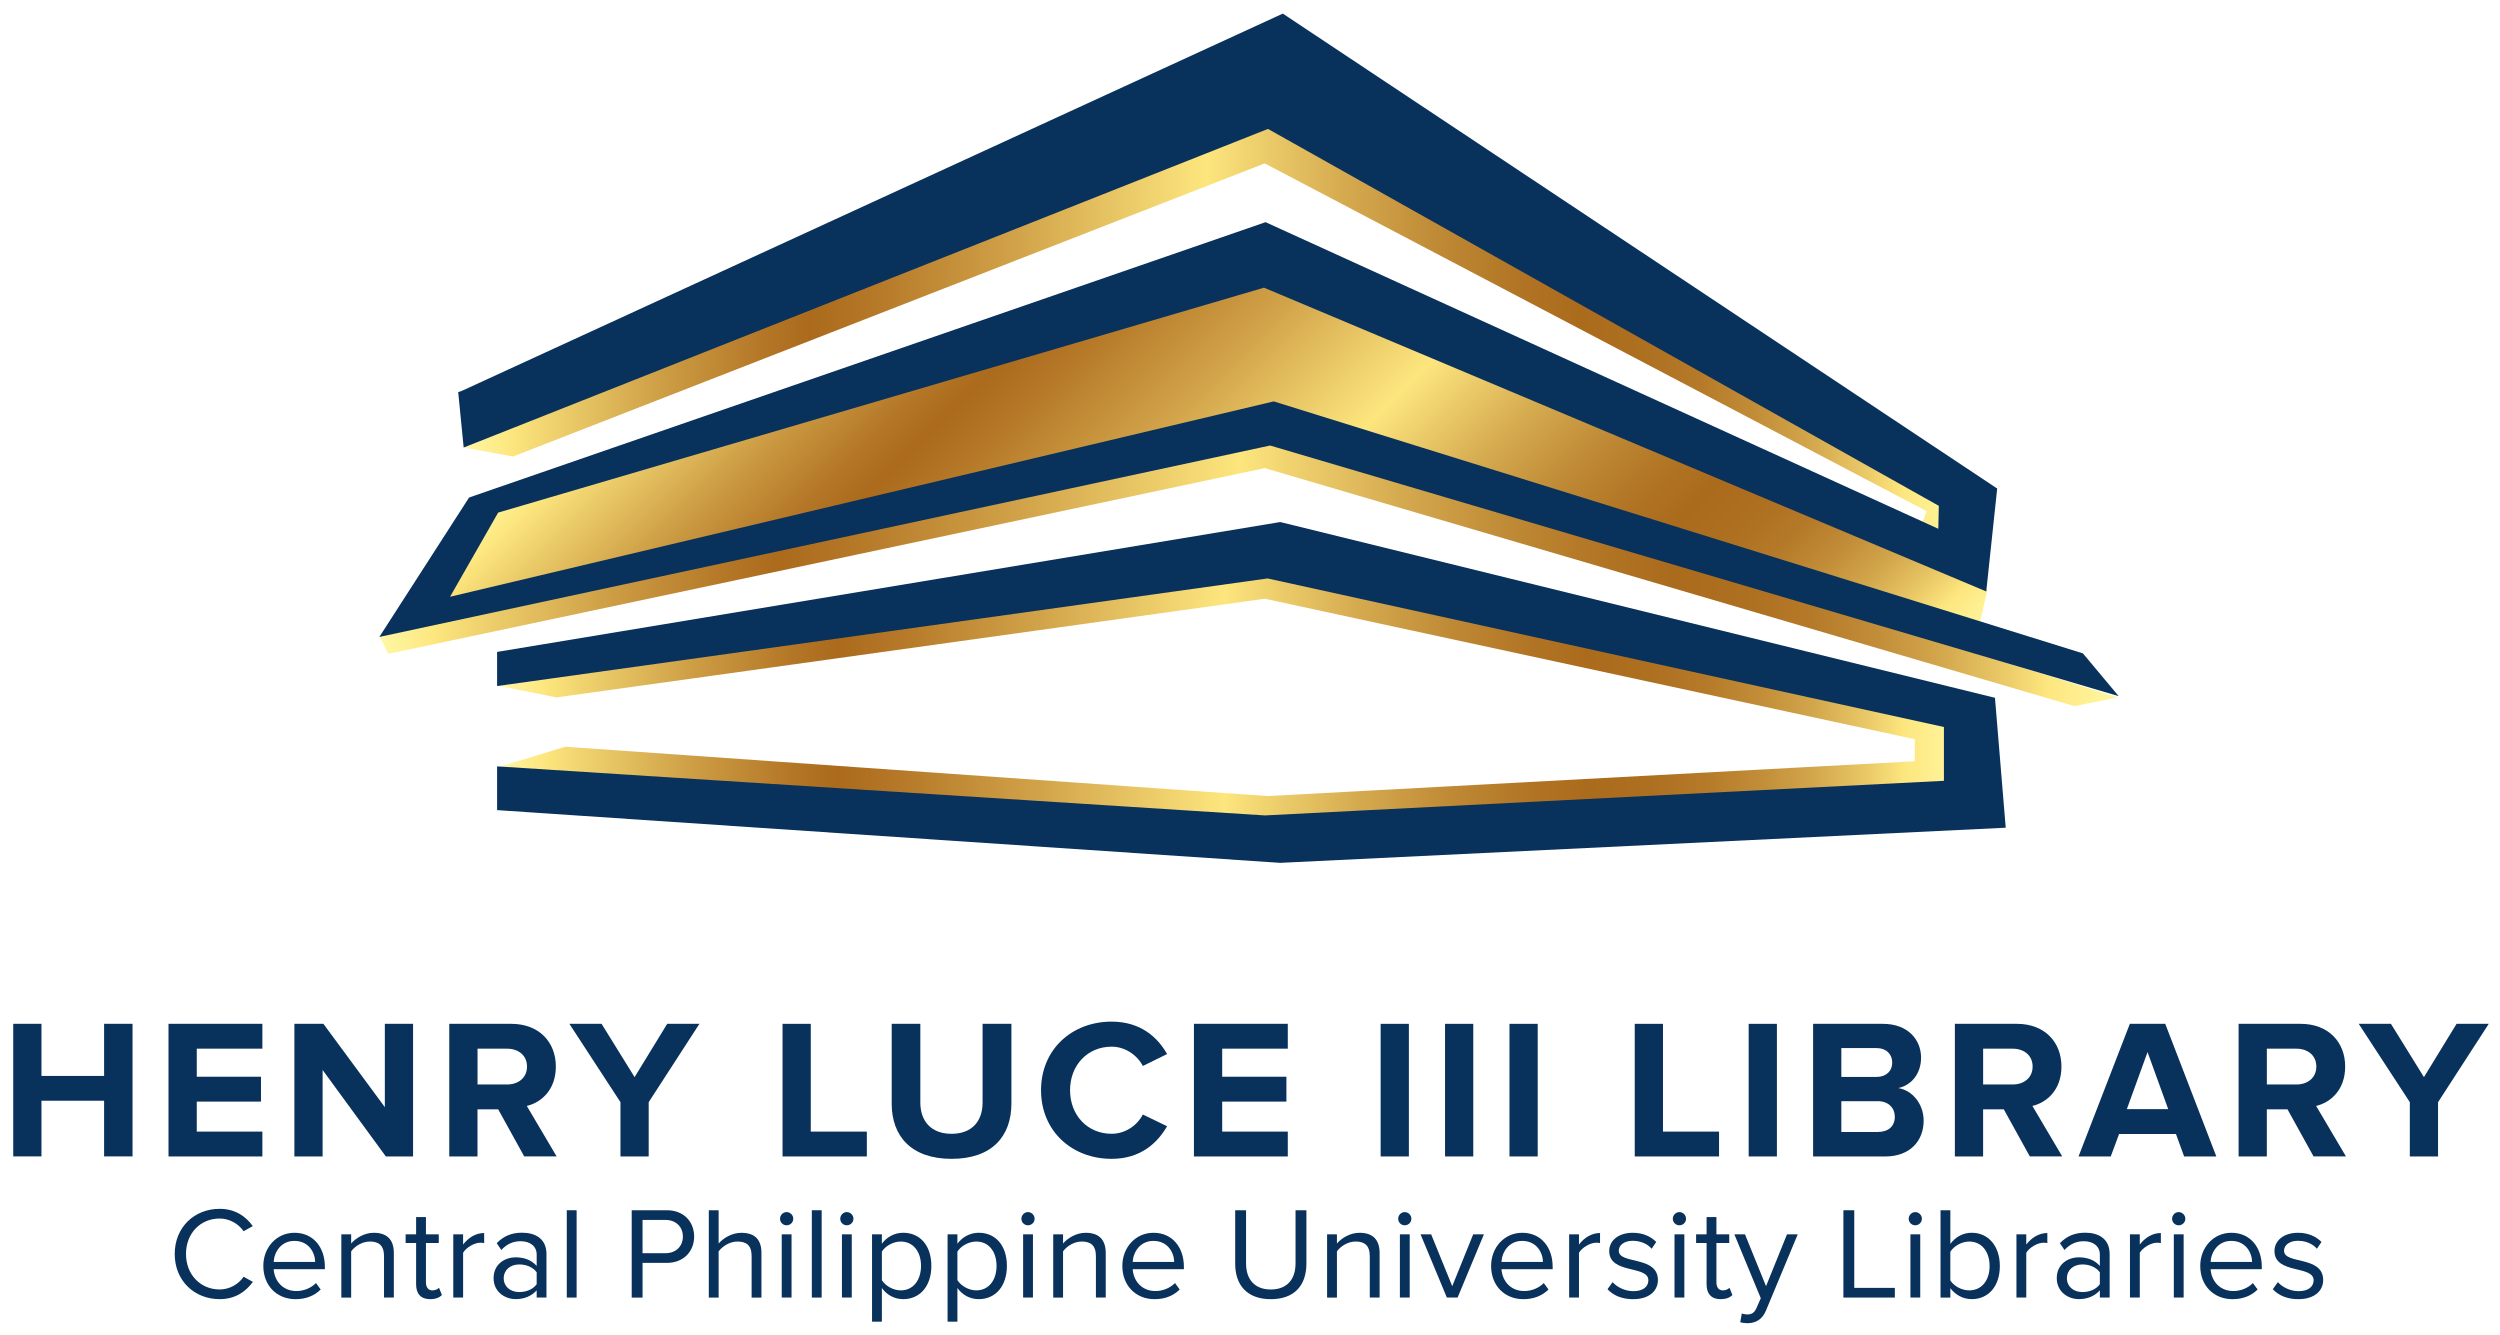 <?xml version="1.0" encoding="UTF-8" standalone="no"?>
<svg
   xmlns:dc="http://purl.org/dc/elements/1.1/"
   xmlns:cc="http://creativecommons.org/ns#"
   xmlns:rdf="http://www.w3.org/1999/02/22-rdf-syntax-ns#"
   xmlns:svg="http://www.w3.org/2000/svg"
   xmlns="http://www.w3.org/2000/svg"
   xmlns:sodipodi="http://sodipodi.sourceforge.net/DTD/sodipodi-0.dtd"
   xmlns:inkscape="http://www.inkscape.org/namespaces/inkscape"
   version="1.1"
   x="0px"
   y="0px"
   viewBox="0 0 95.514 51"
   xml:space="preserve"
   id="svg2418"
   sodipodi:docname="HLLibrary.svg"
   inkscape:version="1.0.1 (3bc2e813f5, 2020-09-07)"
   width="95.514"
   height="51"><title
   id="title2426">Henry Luce III Library</title><defs
   id="defs2422" /><sodipodi:namedview
   pagecolor="#ffffff"
   bordercolor="#666666"
   borderopacity="1"
   objecttolerance="10"
   gridtolerance="10"
   guidetolerance="10"
   inkscape:pageopacity="0"
   inkscape:pageshadow="2"
   inkscape:window-width="1325"
   inkscape:window-height="770"
   id="namedview2420"
   showgrid="false"
   inkscape:zoom="3.0484159"
   inkscape:cx="48.833199"
   inkscape:cy="21.30159"
   inkscape:window-x="0"
   inkscape:window-y="0"
   inkscape:window-maximized="0"
   inkscape:current-layer="svg2418"
   inkscape:document-rotation="0"
   fit-margin-top="0.5"
   fit-margin-left="0.5"
   fit-margin-right="0.5"
   fit-margin-bottom="0.5"
   lock-margins="false" />
<style
   type="text/css"
   id="style2102">
	.st0{display:none;}
	.st1{display:inline;fill:#CCCCCC;}
	.st2{display:inline;}
	.st3{fill:#FFFFFF;}
	.st4{display:inline;fill:#FFFFFF;}
	.st5{fill:url(#SVGID_1_);}
	.st6{fill:url(#SVGID_2_);}
	.st7{fill:url(#SVGID_3_);}
	.st8{fill:url(#SVGID_4_);}
	.st9{fill:#08315C;}
	.st10{fill:#606060;}
	.st11{fill:url(#SVGID_5_);}
	.st12{fill:url(#SVGID_6_);}
	.st13{fill:url(#SVGID_7_);}
	.st14{fill:url(#SVGID_8_);}
	.st15{fill:url(#SVGID_9_);}
	.st16{fill:url(#SVGID_10_);}
	.st17{fill:url(#SVGID_11_);}
	.st18{fill:url(#SVGID_12_);}
</style>
<g
   id="Layer_1"
   class="st0"
   transform="translate(-492.668,-490.97)">
</g>
<g
   id="Layer_2"
   transform="matrix(0.104,0,0,0.104,-8.409,-28.176)">
	<g
   id="g2299">
		<linearGradient
   id="SVGID_1_"
   gradientUnits="userSpaceOnUse"
   x1="220.276"
   y1="480.209"
   x2="858.909"
   y2="480.209">
			<stop
   offset="0"
   style="stop-color:#FFF8A5"
   id="stop2105" />
			<stop
   offset="0.032"
   style="stop-color:#FDE67E"
   id="stop2107" />
			<stop
   offset="0.057"
   style="stop-color:#F0D36F"
   id="stop2109" />
			<stop
   offset="0.138"
   style="stop-color:#CB9A42"
   id="stop2111" />
			<stop
   offset="0.199"
   style="stop-color:#B47727"
   id="stop2113" />
			<stop
   offset="0.231"
   style="stop-color:#AB6A1C"
   id="stop2115" />
			<stop
   offset="0.278"
   style="stop-color:#B67A29"
   id="stop2117" />
			<stop
   offset="0.371"
   style="stop-color:#D2A44A"
   id="stop2119" />
			<stop
   offset="0.495"
   style="stop-color:#FDE67E"
   id="stop2121" />
			<stop
   offset="0.512"
   style="stop-color:#F5DA75"
   id="stop2123" />
			<stop
   offset="0.587"
   style="stop-color:#D5AA4F"
   id="stop2125" />
			<stop
   offset="0.653"
   style="stop-color:#BE8834"
   id="stop2127" />
			<stop
   offset="0.708"
   style="stop-color:#B07323"
   id="stop2129" />
			<stop
   offset="0.743"
   style="stop-color:#AB6B1D"
   id="stop2131" />
			<stop
   offset="0.785"
   style="stop-color:#AD6F20"
   id="stop2133" />
			<stop
   offset="0.824"
   style="stop-color:#B57A29"
   id="stop2135" />
			<stop
   offset="0.861"
   style="stop-color:#C28D38"
   id="stop2137" />
			<stop
   offset="0.898"
   style="stop-color:#D3A74C"
   id="stop2139" />
			<stop
   offset="0.934"
   style="stop-color:#EAC967"
   id="stop2141" />
			<stop
   offset="0.959"
   style="stop-color:#FDE67E"
   id="stop2143" />
			<stop
   offset="0.981"
   style="stop-color:#FEF093"
   id="stop2145" />
			<stop
   offset="1"
   style="stop-color:#FFF7A0"
   id="stop2147" />
		</linearGradient>
		<polygon
   class="st5"
   points="547.59,430.1 220.28,504.73 223.47,511.13 545.46,442.89 842.92,530.32 858.91,527.12 "
   id="polygon2150"
   style="fill:url(#SVGID_1_)" />
		<linearGradient
   id="SVGID_2_"
   gradientUnits="userSpaceOnUse"
   x1="251.194"
   y1="392.25"
   x2="802.402"
   y2="392.25">
			<stop
   offset="0"
   style="stop-color:#FFF8A5"
   id="stop2152" />
			<stop
   offset="0.032"
   style="stop-color:#FDE67E"
   id="stop2154" />
			<stop
   offset="0.057"
   style="stop-color:#F0D36F"
   id="stop2156" />
			<stop
   offset="0.138"
   style="stop-color:#CB9A42"
   id="stop2158" />
			<stop
   offset="0.199"
   style="stop-color:#B47727"
   id="stop2160" />
			<stop
   offset="0.231"
   style="stop-color:#AB6A1C"
   id="stop2162" />
			<stop
   offset="0.278"
   style="stop-color:#B67A29"
   id="stop2164" />
			<stop
   offset="0.371"
   style="stop-color:#D2A44A"
   id="stop2166" />
			<stop
   offset="0.495"
   style="stop-color:#FDE67E"
   id="stop2168" />
			<stop
   offset="0.512"
   style="stop-color:#F5DA75"
   id="stop2170" />
			<stop
   offset="0.587"
   style="stop-color:#D5AA4F"
   id="stop2172" />
			<stop
   offset="0.653"
   style="stop-color:#BE8834"
   id="stop2174" />
			<stop
   offset="0.708"
   style="stop-color:#B07323"
   id="stop2176" />
			<stop
   offset="0.743"
   style="stop-color:#AB6B1D"
   id="stop2178" />
			<stop
   offset="0.785"
   style="stop-color:#AD6F20"
   id="stop2180" />
			<stop
   offset="0.824"
   style="stop-color:#B57A29"
   id="stop2182" />
			<stop
   offset="0.861"
   style="stop-color:#C28D38"
   id="stop2184" />
			<stop
   offset="0.898"
   style="stop-color:#D3A74C"
   id="stop2186" />
			<stop
   offset="0.934"
   style="stop-color:#EAC967"
   id="stop2188" />
			<stop
   offset="0.959"
   style="stop-color:#FDE67E"
   id="stop2190" />
			<stop
   offset="0.981"
   style="stop-color:#FEF093"
   id="stop2192" />
			<stop
   offset="1"
   style="stop-color:#FFF7A0"
   id="stop2194" />
		</linearGradient>
		<polygon
   class="st6"
   points="788.82,458.82 788.54,458.89 784.28,470.61 802.4,474.88 801.34,455.69 795.91,457.04 792.81,440.76 543.32,309.62 251.19,435.33 269.32,438.63 545.46,330.95 "
   id="polygon2197"
   style="fill:url(#SVGID_2_)" />
		<linearGradient
   id="SVGID_3_"
   gradientUnits="userSpaceOnUse"
   x1="372.004"
   y1="341.275"
   x2="672.031"
   y2="641.302">
			<stop
   offset="0"
   style="stop-color:#FFF8A5"
   id="stop2199" />
			<stop
   offset="0.032"
   style="stop-color:#FDE67E"
   id="stop2201" />
			<stop
   offset="0.057"
   style="stop-color:#F0D36F"
   id="stop2203" />
			<stop
   offset="0.138"
   style="stop-color:#CB9A42"
   id="stop2205" />
			<stop
   offset="0.199"
   style="stop-color:#B47727"
   id="stop2207" />
			<stop
   offset="0.231"
   style="stop-color:#AB6A1C"
   id="stop2209" />
			<stop
   offset="0.278"
   style="stop-color:#B67A29"
   id="stop2211" />
			<stop
   offset="0.371"
   style="stop-color:#D2A44A"
   id="stop2213" />
			<stop
   offset="0.495"
   style="stop-color:#FDE67E"
   id="stop2215" />
			<stop
   offset="0.512"
   style="stop-color:#F5DA75"
   id="stop2217" />
			<stop
   offset="0.587"
   style="stop-color:#D5AA4F"
   id="stop2219" />
			<stop
   offset="0.653"
   style="stop-color:#BE8834"
   id="stop2221" />
			<stop
   offset="0.708"
   style="stop-color:#B07323"
   id="stop2223" />
			<stop
   offset="0.743"
   style="stop-color:#AB6B1D"
   id="stop2225" />
			<stop
   offset="0.785"
   style="stop-color:#AD6F20"
   id="stop2227" />
			<stop
   offset="0.824"
   style="stop-color:#B57A29"
   id="stop2229" />
			<stop
   offset="0.861"
   style="stop-color:#C28D38"
   id="stop2231" />
			<stop
   offset="0.898"
   style="stop-color:#D3A74C"
   id="stop2233" />
			<stop
   offset="0.934"
   style="stop-color:#EAC967"
   id="stop2235" />
			<stop
   offset="0.959"
   style="stop-color:#FDE67E"
   id="stop2237" />
			<stop
   offset="0.981"
   style="stop-color:#FEF093"
   id="stop2239" />
			<stop
   offset="1"
   style="stop-color:#FFF7A0"
   id="stop2241" />
		</linearGradient>
		<polygon
   class="st7"
   points="806.61,506.72 810.93,487.67 546.52,373.59 255.46,457.82 233.07,494.87 546.96,427.31 "
   id="polygon2244"
   style="fill:url(#SVGID_3_)" />
		<linearGradient
   id="SVGID_4_"
   gradientUnits="userSpaceOnUse"
   x1="263.988"
   y1="525.521"
   x2="802.402"
   y2="525.521">
			<stop
   offset="0"
   style="stop-color:#FFF8A5"
   id="stop2246" />
			<stop
   offset="0.032"
   style="stop-color:#FDE67E"
   id="stop2248" />
			<stop
   offset="0.057"
   style="stop-color:#F0D36F"
   id="stop2250" />
			<stop
   offset="0.138"
   style="stop-color:#CB9A42"
   id="stop2252" />
			<stop
   offset="0.199"
   style="stop-color:#B47727"
   id="stop2254" />
			<stop
   offset="0.231"
   style="stop-color:#AB6A1C"
   id="stop2256" />
			<stop
   offset="0.278"
   style="stop-color:#B67A29"
   id="stop2258" />
			<stop
   offset="0.371"
   style="stop-color:#D2A44A"
   id="stop2260" />
			<stop
   offset="0.495"
   style="stop-color:#FDE67E"
   id="stop2262" />
			<stop
   offset="0.512"
   style="stop-color:#F5DA75"
   id="stop2264" />
			<stop
   offset="0.587"
   style="stop-color:#D5AA4F"
   id="stop2266" />
			<stop
   offset="0.653"
   style="stop-color:#BE8834"
   id="stop2268" />
			<stop
   offset="0.708"
   style="stop-color:#B07323"
   id="stop2270" />
			<stop
   offset="0.743"
   style="stop-color:#AB6B1D"
   id="stop2272" />
			<stop
   offset="0.785"
   style="stop-color:#AD6F20"
   id="stop2274" />
			<stop
   offset="0.824"
   style="stop-color:#B57A29"
   id="stop2276" />
			<stop
   offset="0.861"
   style="stop-color:#C28D38"
   id="stop2278" />
			<stop
   offset="0.898"
   style="stop-color:#D3A74C"
   id="stop2280" />
			<stop
   offset="0.934"
   style="stop-color:#EAC967"
   id="stop2282" />
			<stop
   offset="0.959"
   style="stop-color:#FDE67E"
   id="stop2284" />
			<stop
   offset="0.981"
   style="stop-color:#FEF093"
   id="stop2286" />
			<stop
   offset="1"
   style="stop-color:#FFF7A0"
   id="stop2288" />
		</linearGradient>
		<polygon
   class="st8"
   points="540.13,572.97 802.4,561.24 800.27,559.98 800.27,536.72 797.07,535.86 797.07,532.45 543.32,478.08 263.99,522.86 285.31,527.12 545.46,490.87 784.28,542.48 784.28,550.58 546.52,563.37 288.51,545.24 263.99,552.71 "
   id="polygon2291"
   style="fill:url(#SVGID_4_)" />
		<g
   id="g2297">
			<path
   class="st9"
   d="M 813.73,527.27 551.16,462.7 263.47,510.41 v 12.54 C 546.51,483.42 546.52,483.42 546.52,483.42 L 794.98,538 v 19.76 L 545.52,570.48 263.47,552.46 v 16.07 l 287.69,19.37 266.52,-12.91 z"
   id="path2293" />
			<polygon
   class="st9"
   points="249.1,415.17 249.2,415.17 251.19,435.33 546.66,318.28 793.1,456.75 792.92,465.18 545.77,352.54 253.18,453.69 220.21,504.91 547.45,434.59 859.17,526.66 846.04,510.95 548.77,418.38 246.19,490.15 263.86,459.23 545.19,376.6 810.53,488.2 814.55,450.35 814.3,450.23 552.11,275.92 250.66,414.45 249.18,414.98 249.2,415.13 "
   id="polygon2295" />
		</g>
	</g>
	<g
   id="g2415">
		<g
   id="g2339">
			<path
   class="st9"
   d="M 119.1,695.76 V 675.3 H 96.09 v 20.45 H 85.72 v -48.72 h 10.37 v 19.14 h 23.01 v -19.14 h 10.45 v 48.72 H 119.1 Z"
   id="path2301" />
			<path
   class="st9"
   d="m 142.76,695.76 v -48.72 h 34.48 v 9.13 h -24.1 v 10.3 h 23.59 v 9.13 h -23.59 v 11.03 h 24.1 v 9.13 z"
   id="path2303" />
			<path
   class="st9"
   d="m 222.6,695.76 -23.23,-31.77 v 31.77 H 189 v -48.72 h 10.66 l 22.57,30.61 v -30.61 h 10.37 v 48.72 z"
   id="path2305" />
			<path
   class="st9"
   d="m 273.44,695.76 -9.57,-17.31 h -7.6 v 17.31 H 245.9 v -48.72 h 22.79 c 10.15,0 16.36,6.65 16.36,15.7 0,8.62 -5.41,13.22 -10.67,14.46 l 10.96,18.55 h -11.9 z m 1.02,-33.02 c 0,-4.09 -3.14,-6.57 -7.3,-6.57 h -10.88 v 13.15 h 10.88 c 4.16,-0.01 7.3,-2.49 7.3,-6.58 z"
   id="path2307" />
			<path
   class="st9"
   d="m 308.79,695.76 v -19.94 l -18.77,-28.78 h 11.83 l 12.13,19.58 11.98,-19.58 h 11.83 l -18.63,28.78 v 19.94 z"
   id="path2309" />
			<path
   class="st9"
   d="m 368.33,695.76 v -48.72 h 10.37 v 39.59 h 20.6 v 9.13 z"
   id="path2311" />
			<path
   class="st9"
   d="m 408.43,676.33 v -29.29 h 10.52 v 28.93 c 0,6.79 3.94,11.47 11.47,11.47 7.52,0 11.4,-4.67 11.4,-11.47 v -28.93 h 10.59 v 29.22 c 0,12.13 -7.16,20.38 -21.99,20.38 -14.83,-0.01 -21.99,-8.34 -21.99,-20.31 z"
   id="path2313" />
			<path
   class="st9"
   d="m 463.29,671.43 c 0,-14.97 11.32,-25.2 25.93,-25.2 10.74,0 16.95,5.84 20.38,11.91 l -8.91,4.38 c -2.04,-3.94 -6.43,-7.09 -11.47,-7.09 -8.84,0 -15.27,6.79 -15.27,16 0,9.21 6.43,16 15.27,16 5.04,0 9.42,-3.07 11.47,-7.08 l 8.91,4.31 c -3.51,6.06 -9.64,11.98 -20.38,11.98 -14.61,-0.01 -25.93,-10.23 -25.93,-25.21 z"
   id="path2315" />
			<path
   class="st9"
   d="m 519.46,695.76 v -48.72 h 34.48 v 9.13 h -24.1 v 10.3 h 23.59 v 9.13 h -23.59 v 11.03 h 24.1 v 9.13 z"
   id="path2317" />
			<path
   class="st9"
   d="m 588.05,695.76 v -48.72 h 10.37 v 48.72 z"
   id="path2319" />
			<path
   class="st9"
   d="m 611.71,695.76 v -48.72 h 10.37 v 48.72 z"
   id="path2321" />
			<path
   class="st9"
   d="m 635.38,695.76 v -48.72 h 10.37 v 48.72 z"
   id="path2323" />
			<path
   class="st9"
   d="m 681.4,695.76 v -48.72 h 10.37 v 39.59 h 20.6 v 9.13 z"
   id="path2325" />
			<path
   class="st9"
   d="m 723.25,695.76 v -48.72 h 10.37 v 48.72 z"
   id="path2327" />
			<path
   class="st9"
   d="m 746.92,695.76 v -48.72 h 25.64 c 9.28,0 14.02,5.92 14.02,12.42 0,6.14 -3.8,10.23 -8.4,11.18 5.19,0.8 9.35,5.84 9.35,11.98 0,7.3 -4.89,13.15 -14.17,13.15 h -26.44 z m 29.07,-34.48 c 0,-3.07 -2.19,-5.33 -5.7,-5.33 h -13 v 10.59 h 13 c 3.51,0 5.7,-2.19 5.7,-5.26 z m 0.95,19.87 c 0,-3.07 -2.19,-5.7 -6.28,-5.7 h -13.37 v 11.32 h 13.37 c 3.94,0 6.28,-2.12 6.28,-5.62 z"
   id="path2329" />
			<path
   class="st9"
   d="m 826.54,695.76 -9.57,-17.31 h -7.6 v 17.31 H 799 v -48.72 h 22.79 c 10.15,0 16.36,6.65 16.36,15.7 0,8.62 -5.41,13.22 -10.67,14.46 l 10.96,18.55 h -11.9 z m 1.02,-33.02 c 0,-4.09 -3.14,-6.57 -7.3,-6.57 h -10.88 v 13.15 h 10.88 c 4.16,-0.01 7.3,-2.49 7.3,-6.58 z"
   id="path2331" />
			<path
   class="st9"
   d="m 883.22,695.76 -3,-8.25 h -20.89 l -3.07,8.25 h -11.83 l 18.85,-48.72 h 13 l 18.77,48.72 z m -13.44,-38.35 -7.6,20.96 h 15.19 z"
   id="path2333" />
			<path
   class="st9"
   d="m 930.77,695.76 -9.57,-17.31 h -7.6 v 17.31 h -10.37 v -48.72 h 22.79 c 10.15,0 16.36,6.65 16.36,15.7 0,8.62 -5.41,13.22 -10.67,14.46 l 10.96,18.55 h -11.9 z m 1.02,-33.02 c 0,-4.09 -3.14,-6.57 -7.3,-6.57 h -10.88 v 13.15 h 10.88 c 4.16,-0.01 7.3,-2.49 7.3,-6.58 z"
   id="path2335" />
			<path
   class="st9"
   d="m 966.13,695.76 v -19.94 l -18.77,-28.78 h 11.83 l 12.13,19.58 11.98,-19.58 h 11.83 l -18.63,28.78 v 19.94 z"
   id="path2337" />
		</g>
		<g
   id="g2413">
			<path
   class="st9"
   d="m 145.04,731.59 c 0,-9.86 7.26,-16.59 16.5,-16.59 5.67,0 9.62,2.74 12.17,6.35 l -3.37,1.88 c -1.83,-2.69 -5.15,-4.67 -8.8,-4.67 -7.02,0 -12.36,5.39 -12.36,13.03 0,7.6 5.34,13.03 12.36,13.03 3.65,0 6.97,-1.92 8.8,-4.67 l 3.42,1.88 c -2.69,3.66 -6.54,6.35 -12.22,6.35 -9.24,0 -16.5,-6.73 -16.5,-16.59 z"
   id="path2341" />
			<path
   class="st9"
   d="m 177.59,735.97 c 0,-6.73 4.81,-12.17 11.45,-12.17 7.02,0 11.16,5.48 11.16,12.46 v 0.91 h -18.81 c 0.29,4.38 3.37,8.03 8.37,8.03 2.65,0 5.34,-1.06 7.17,-2.93 l 1.73,2.36 c -2.31,2.31 -5.43,3.56 -9.23,3.56 -6.88,-0.01 -11.84,-4.96 -11.84,-12.22 z m 11.4,-9.19 c -4.95,0 -7.41,4.18 -7.6,7.74 h 15.25 c -0.05,-3.46 -2.36,-7.74 -7.65,-7.74 z"
   id="path2343" />
			<path
   class="st9"
   d="m 221.93,747.6 v -15.2 c 0,-4.09 -2.07,-5.39 -5.19,-5.39 -2.84,0 -5.53,1.73 -6.88,3.61 v 16.98 h -3.61 v -23.23 h 3.61 v 3.37 c 1.63,-1.92 4.81,-3.94 8.27,-3.94 4.86,0 7.41,2.45 7.41,7.5 v 16.3 z"
   id="path2345" />
			<path
   class="st9"
   d="m 233.72,742.75 v -15.2 h -3.85 v -3.17 h 3.85 v -6.35 h 3.61 v 6.35 h 4.71 v 3.17 h -4.71 v 14.43 c 0,1.73 0.77,2.98 2.36,2.98 1.01,0 1.97,-0.43 2.45,-0.96 l 1.06,2.69 c -0.91,0.87 -2.21,1.49 -4.33,1.49 -3.42,0 -5.15,-1.97 -5.15,-5.43 z"
   id="path2347" />
			<path
   class="st9"
   d="m 247.37,747.6 v -23.23 h 3.61 v 3.75 c 1.88,-2.45 4.57,-4.23 7.74,-4.23 v 3.7 c -0.43,-0.1 -0.87,-0.14 -1.44,-0.14 -2.21,0 -5.24,1.83 -6.3,3.7 v 16.45 z"
   id="path2349" />
			<path
   class="st9"
   d="m 278.01,747.6 v -2.65 c -1.92,2.12 -4.57,3.22 -7.7,3.22 -3.94,0 -8.13,-2.65 -8.13,-7.7 0,-5.19 4.18,-7.65 8.13,-7.65 3.17,0 5.82,1.01 7.7,3.17 v -4.18 c 0,-3.13 -2.5,-4.91 -5.87,-4.91 -2.79,0 -5.05,1.01 -7.12,3.22 l -1.68,-2.5 c 2.5,-2.6 5.48,-3.85 9.28,-3.85 4.91,0 8.99,2.21 8.99,7.84 v 15.97 h -3.6 z m 0,-4.9 v -4.38 c -1.39,-1.92 -3.85,-2.89 -6.4,-2.89 -3.37,0 -5.72,2.12 -5.72,5.1 0,2.93 2.36,5.05 5.72,5.05 2.55,0 5,-0.96 6.4,-2.88 z"
   id="path2351" />
			<path
   class="st9"
   d="m 289.07,747.6 v -32.08 h 3.61 v 32.08 z"
   id="path2353" />
			<path
   class="st9"
   d="m 312.92,747.6 v -32.08 h 12.89 c 6.44,0 10.05,4.42 10.05,9.67 0,5.25 -3.7,9.67 -10.05,9.67 h -8.9 v 12.75 h -3.99 z m 18.8,-22.41 c 0,-3.61 -2.6,-6.11 -6.4,-6.11 h -8.42 v 12.22 h 8.42 c 3.81,0 6.4,-2.5 6.4,-6.11 z"
   id="path2355" />
			<path
   class="st9"
   d="m 356.97,747.6 v -15.29 c 0,-4.09 -2.12,-5.29 -5.24,-5.29 -2.79,0 -5.48,1.73 -6.88,3.61 v 16.98 h -3.61 v -32.08 h 3.61 v 12.22 c 1.63,-1.92 4.81,-3.94 8.32,-3.94 4.86,0 7.41,2.36 7.41,7.41 v 16.4 h -3.61 z"
   id="path2357" />
			<path
   class="st9"
   d="m 367.41,718.65 c 0,-1.35 1.11,-2.45 2.41,-2.45 1.35,0 2.45,1.11 2.45,2.45 0,1.34 -1.11,2.4 -2.45,2.4 -1.31,0.01 -2.41,-1.05 -2.41,-2.4 z m 0.62,28.95 v -23.23 h 3.61 v 23.23 z"
   id="path2359" />
			<path
   class="st9"
   d="m 379.09,747.6 v -32.08 h 3.61 v 32.08 z"
   id="path2361" />
			<path
   class="st9"
   d="m 389.53,718.65 c 0,-1.35 1.11,-2.45 2.4,-2.45 1.35,0 2.45,1.11 2.45,2.45 0,1.34 -1.11,2.4 -2.45,2.4 -1.3,0.01 -2.4,-1.05 -2.4,-2.4 z m 0.62,28.95 v -23.23 h 3.61 v 23.23 z"
   id="path2363" />
			<path
   class="st9"
   d="m 404.82,744.09 v 12.36 h -3.61 v -32.08 h 3.61 v 3.46 c 1.68,-2.36 4.57,-4.04 7.84,-4.04 6.11,0 10.34,4.62 10.34,12.17 0,7.5 -4.23,12.22 -10.34,12.22 -3.17,0 -5.96,-1.49 -7.84,-4.09 z m 14.38,-8.12 c 0,-5.15 -2.79,-8.95 -7.45,-8.95 -2.84,0 -5.68,1.68 -6.93,3.7 v 10.49 c 1.25,2.02 4.09,3.75 6.93,3.75 4.66,0 7.45,-3.85 7.45,-8.99 z"
   id="path2365" />
			<path
   class="st9"
   d="m 432.57,744.09 v 12.36 h -3.61 v -32.08 h 3.61 v 3.46 c 1.68,-2.36 4.57,-4.04 7.84,-4.04 6.11,0 10.34,4.62 10.34,12.17 0,7.5 -4.23,12.22 -10.34,12.22 -3.18,0 -5.97,-1.49 -7.84,-4.09 z m 14.38,-8.12 c 0,-5.15 -2.79,-8.95 -7.45,-8.95 -2.84,0 -5.68,1.68 -6.93,3.7 v 10.49 c 1.25,2.02 4.09,3.75 6.93,3.75 4.66,0 7.45,-3.85 7.45,-8.99 z"
   id="path2367" />
			<path
   class="st9"
   d="m 456.08,718.65 c 0,-1.35 1.11,-2.45 2.4,-2.45 1.35,0 2.45,1.11 2.45,2.45 0,1.34 -1.11,2.4 -2.45,2.4 -1.29,0.01 -2.4,-1.05 -2.4,-2.4 z m 0.63,28.95 v -23.23 h 3.61 v 23.23 z"
   id="path2369" />
			<path
   class="st9"
   d="m 483.45,747.6 v -15.2 c 0,-4.09 -2.07,-5.39 -5.19,-5.39 -2.84,0 -5.53,1.73 -6.88,3.61 v 16.98 h -3.61 v -23.23 h 3.61 v 3.37 c 1.64,-1.92 4.81,-3.94 8.27,-3.94 4.86,0 7.41,2.45 7.41,7.5 v 16.3 z"
   id="path2371" />
			<path
   class="st9"
   d="m 493.16,735.97 c 0,-6.73 4.81,-12.17 11.45,-12.17 7.02,0 11.16,5.48 11.16,12.46 v 0.91 h -18.81 c 0.29,4.38 3.37,8.03 8.37,8.03 2.65,0 5.34,-1.06 7.17,-2.93 l 1.73,2.36 c -2.31,2.31 -5.43,3.56 -9.23,3.56 -6.88,-0.01 -11.84,-4.96 -11.84,-12.22 z m 11.4,-9.19 c -4.95,0 -7.41,4.18 -7.6,7.74 h 15.25 c -0.05,-3.46 -2.36,-7.74 -7.65,-7.74 z"
   id="path2373" />
			<path
   class="st9"
   d="m 534.62,735.15 v -19.62 h 3.99 v 19.53 c 0,5.87 3.17,9.57 9.09,9.57 5.92,0 9.09,-3.7 9.09,-9.57 v -19.53 h 3.99 v 19.58 c 0,7.98 -4.38,13.08 -13.08,13.08 -8.71,-0.01 -13.08,-5.15 -13.08,-13.04 z"
   id="path2375" />
			<path
   class="st9"
   d="m 584.06,747.6 v -15.2 c 0,-4.09 -2.07,-5.39 -5.19,-5.39 -2.84,0 -5.53,1.73 -6.88,3.61 v 16.98 h -3.61 v -23.23 h 3.61 v 3.37 c 1.63,-1.92 4.81,-3.94 8.27,-3.94 4.86,0 7.41,2.45 7.41,7.5 v 16.3 z"
   id="path2377" />
			<path
   class="st9"
   d="m 594.49,718.65 c 0,-1.35 1.11,-2.45 2.4,-2.45 1.35,0 2.45,1.11 2.45,2.45 0,1.34 -1.11,2.4 -2.45,2.4 -1.29,0.01 -2.4,-1.05 -2.4,-2.4 z m 0.63,28.95 v -23.23 h 3.61 v 23.23 z"
   id="path2379" />
			<path
   class="st9"
   d="m 612.38,747.6 -9.67,-23.23 h 3.9 l 7.74,19.05 7.7,-19.05 h 3.94 l -9.67,23.23 z"
   id="path2381" />
			<path
   class="st9"
   d="m 628.63,735.97 c 0,-6.73 4.81,-12.17 11.45,-12.17 7.02,0 11.16,5.48 11.16,12.46 v 0.91 h -18.8 c 0.29,4.38 3.37,8.03 8.37,8.03 2.65,0 5.34,-1.06 7.17,-2.93 l 1.73,2.36 c -2.31,2.31 -5.43,3.56 -9.23,3.56 -6.89,-0.01 -11.85,-4.96 -11.85,-12.22 z m 11.4,-9.19 c -4.95,0 -7.41,4.18 -7.6,7.74 h 15.25 c -0.05,-3.46 -2.36,-7.74 -7.65,-7.74 z"
   id="path2383" />
			<path
   class="st9"
   d="m 657.3,747.6 v -23.23 h 3.61 v 3.75 c 1.88,-2.45 4.57,-4.23 7.74,-4.23 v 3.7 c -0.43,-0.1 -0.87,-0.14 -1.44,-0.14 -2.21,0 -5.24,1.83 -6.3,3.7 v 16.45 z"
   id="path2385" />
			<path
   class="st9"
   d="m 671.39,744.53 1.88,-2.6 c 1.54,1.78 4.47,3.32 7.65,3.32 3.56,0 5.48,-1.68 5.48,-3.99 0,-5.63 -14.38,-2.16 -14.38,-10.77 0,-3.61 3.13,-6.69 8.66,-6.69 3.94,0 6.73,1.49 8.61,3.37 l -1.68,2.5 c -1.39,-1.68 -3.94,-2.93 -6.93,-2.93 -3.17,0 -5.15,1.59 -5.15,3.66 0,5.1 14.38,1.73 14.38,10.77 0,3.9 -3.13,7.02 -9.14,7.02 -3.8,-0.01 -7.03,-1.16 -9.38,-3.66 z"
   id="path2387" />
			<path
   class="st9"
   d="m 695.38,718.65 c 0,-1.35 1.11,-2.45 2.41,-2.45 1.35,0 2.45,1.11 2.45,2.45 0,1.34 -1.11,2.4 -2.45,2.4 -1.3,0.01 -2.41,-1.05 -2.41,-2.4 z m 0.63,28.95 v -23.23 h 3.61 v 23.23 z"
   id="path2389" />
			<path
   class="st9"
   d="m 707.79,742.75 v -15.2 h -3.85 v -3.17 h 3.85 v -6.35 h 3.61 v 6.35 h 4.71 v 3.17 h -4.71 v 14.43 c 0,1.73 0.77,2.98 2.36,2.98 1.01,0 1.97,-0.43 2.45,-0.96 l 1.06,2.69 c -0.91,0.87 -2.21,1.49 -4.33,1.49 -3.42,0 -5.15,-1.97 -5.15,-5.43 z"
   id="path2391" />
			<path
   class="st9"
   d="m 720.73,753.42 c 0.53,0.24 1.39,0.38 1.97,0.38 1.59,0 2.65,-0.53 3.46,-2.45 l 1.54,-3.51 -9.71,-23.47 h 3.9 l 7.74,19.05 7.7,-19.05 h 3.94 l -11.64,27.94 c -1.39,3.37 -3.75,4.67 -6.83,4.71 -0.77,0 -1.97,-0.14 -2.65,-0.34 z"
   id="path2393" />
			<path
   class="st9"
   d="m 758.05,747.6 v -32.08 h 3.99 v 28.52 h 14.91 v 3.56 z"
   id="path2395" />
			<path
   class="st9"
   d="m 782.04,718.65 c 0,-1.35 1.11,-2.45 2.4,-2.45 1.35,0 2.45,1.11 2.45,2.45 0,1.34 -1.11,2.4 -2.45,2.4 -1.29,0.01 -2.4,-1.05 -2.4,-2.4 z m 0.63,28.95 v -23.23 h 3.61 v 23.23 z"
   id="path2397" />
			<path
   class="st9"
   d="m 793.73,747.6 v -32.08 h 3.61 v 12.36 c 1.88,-2.55 4.67,-4.09 7.84,-4.09 6.06,0 10.34,4.81 10.34,12.22 0,7.55 -4.28,12.17 -10.34,12.17 -3.27,0 -6.11,-1.68 -7.84,-4.04 v 3.46 z m 10.53,-2.64 c 4.71,0 7.5,-3.8 7.5,-8.95 0,-5.15 -2.79,-8.99 -7.5,-8.99 -2.84,0 -5.68,1.73 -6.93,3.75 v 10.53 c 1.26,2.02 4.09,3.66 6.93,3.66 z"
   id="path2399" />
			<path
   class="st9"
   d="m 821.62,747.6 v -23.23 h 3.61 v 3.75 c 1.88,-2.45 4.57,-4.23 7.74,-4.23 v 3.7 c -0.43,-0.1 -0.87,-0.14 -1.44,-0.14 -2.21,0 -5.24,1.83 -6.3,3.7 v 16.45 z"
   id="path2401" />
			<path
   class="st9"
   d="m 852.26,747.6 v -2.65 c -1.92,2.12 -4.57,3.22 -7.7,3.22 -3.94,0 -8.13,-2.65 -8.13,-7.7 0,-5.19 4.18,-7.65 8.13,-7.65 3.17,0 5.82,1.01 7.7,3.17 v -4.18 c 0,-3.13 -2.5,-4.91 -5.87,-4.91 -2.79,0 -5.05,1.01 -7.12,3.22 l -1.68,-2.5 c 2.5,-2.6 5.48,-3.85 9.28,-3.85 4.91,0 8.99,2.21 8.99,7.84 v 15.97 h -3.6 z m 0,-4.9 v -4.38 c -1.39,-1.92 -3.85,-2.89 -6.4,-2.89 -3.37,0 -5.72,2.12 -5.72,5.1 0,2.93 2.36,5.05 5.72,5.05 2.55,0 5,-0.96 6.4,-2.88 z"
   id="path2403" />
			<path
   class="st9"
   d="m 863.32,747.6 v -23.23 h 3.61 v 3.75 c 1.88,-2.45 4.57,-4.23 7.74,-4.23 v 3.7 c -0.43,-0.1 -0.87,-0.14 -1.44,-0.14 -2.21,0 -5.24,1.83 -6.3,3.7 v 16.45 z"
   id="path2405" />
			<path
   class="st9"
   d="m 878.8,718.65 c 0,-1.35 1.11,-2.45 2.41,-2.45 1.35,0 2.45,1.11 2.45,2.45 0,1.34 -1.11,2.4 -2.45,2.4 -1.3,0.01 -2.41,-1.05 -2.41,-2.4 z m 0.63,28.95 v -23.23 h 3.61 v 23.23 z"
   id="path2407" />
			<path
   class="st9"
   d="m 889.14,735.97 c 0,-6.73 4.81,-12.17 11.45,-12.17 7.02,0 11.16,5.48 11.16,12.46 v 0.91 h -18.8 c 0.29,4.38 3.37,8.03 8.37,8.03 2.65,0 5.34,-1.06 7.17,-2.93 l 1.73,2.36 c -2.31,2.31 -5.43,3.56 -9.23,3.56 -6.9,-0.01 -11.85,-4.96 -11.85,-12.22 z m 11.4,-9.19 c -4.95,0 -7.41,4.18 -7.6,7.74 h 15.25 c -0.05,-3.46 -2.36,-7.74 -7.65,-7.74 z"
   id="path2409" />
			<path
   class="st9"
   d="m 915.78,744.53 1.88,-2.6 c 1.54,1.78 4.47,3.32 7.65,3.32 3.56,0 5.48,-1.68 5.48,-3.99 0,-5.63 -14.38,-2.16 -14.38,-10.77 0,-3.61 3.13,-6.69 8.66,-6.69 3.94,0 6.73,1.49 8.61,3.37 l -1.68,2.5 c -1.4,-1.68 -3.94,-2.93 -6.93,-2.93 -3.17,0 -5.15,1.59 -5.15,3.66 0,5.1 14.38,1.73 14.38,10.77 0,3.9 -3.13,7.02 -9.14,7.02 -3.8,-0.01 -7.02,-1.16 -9.38,-3.66 z"
   id="path2411" />
		</g>
	</g>
</g>
</svg>
